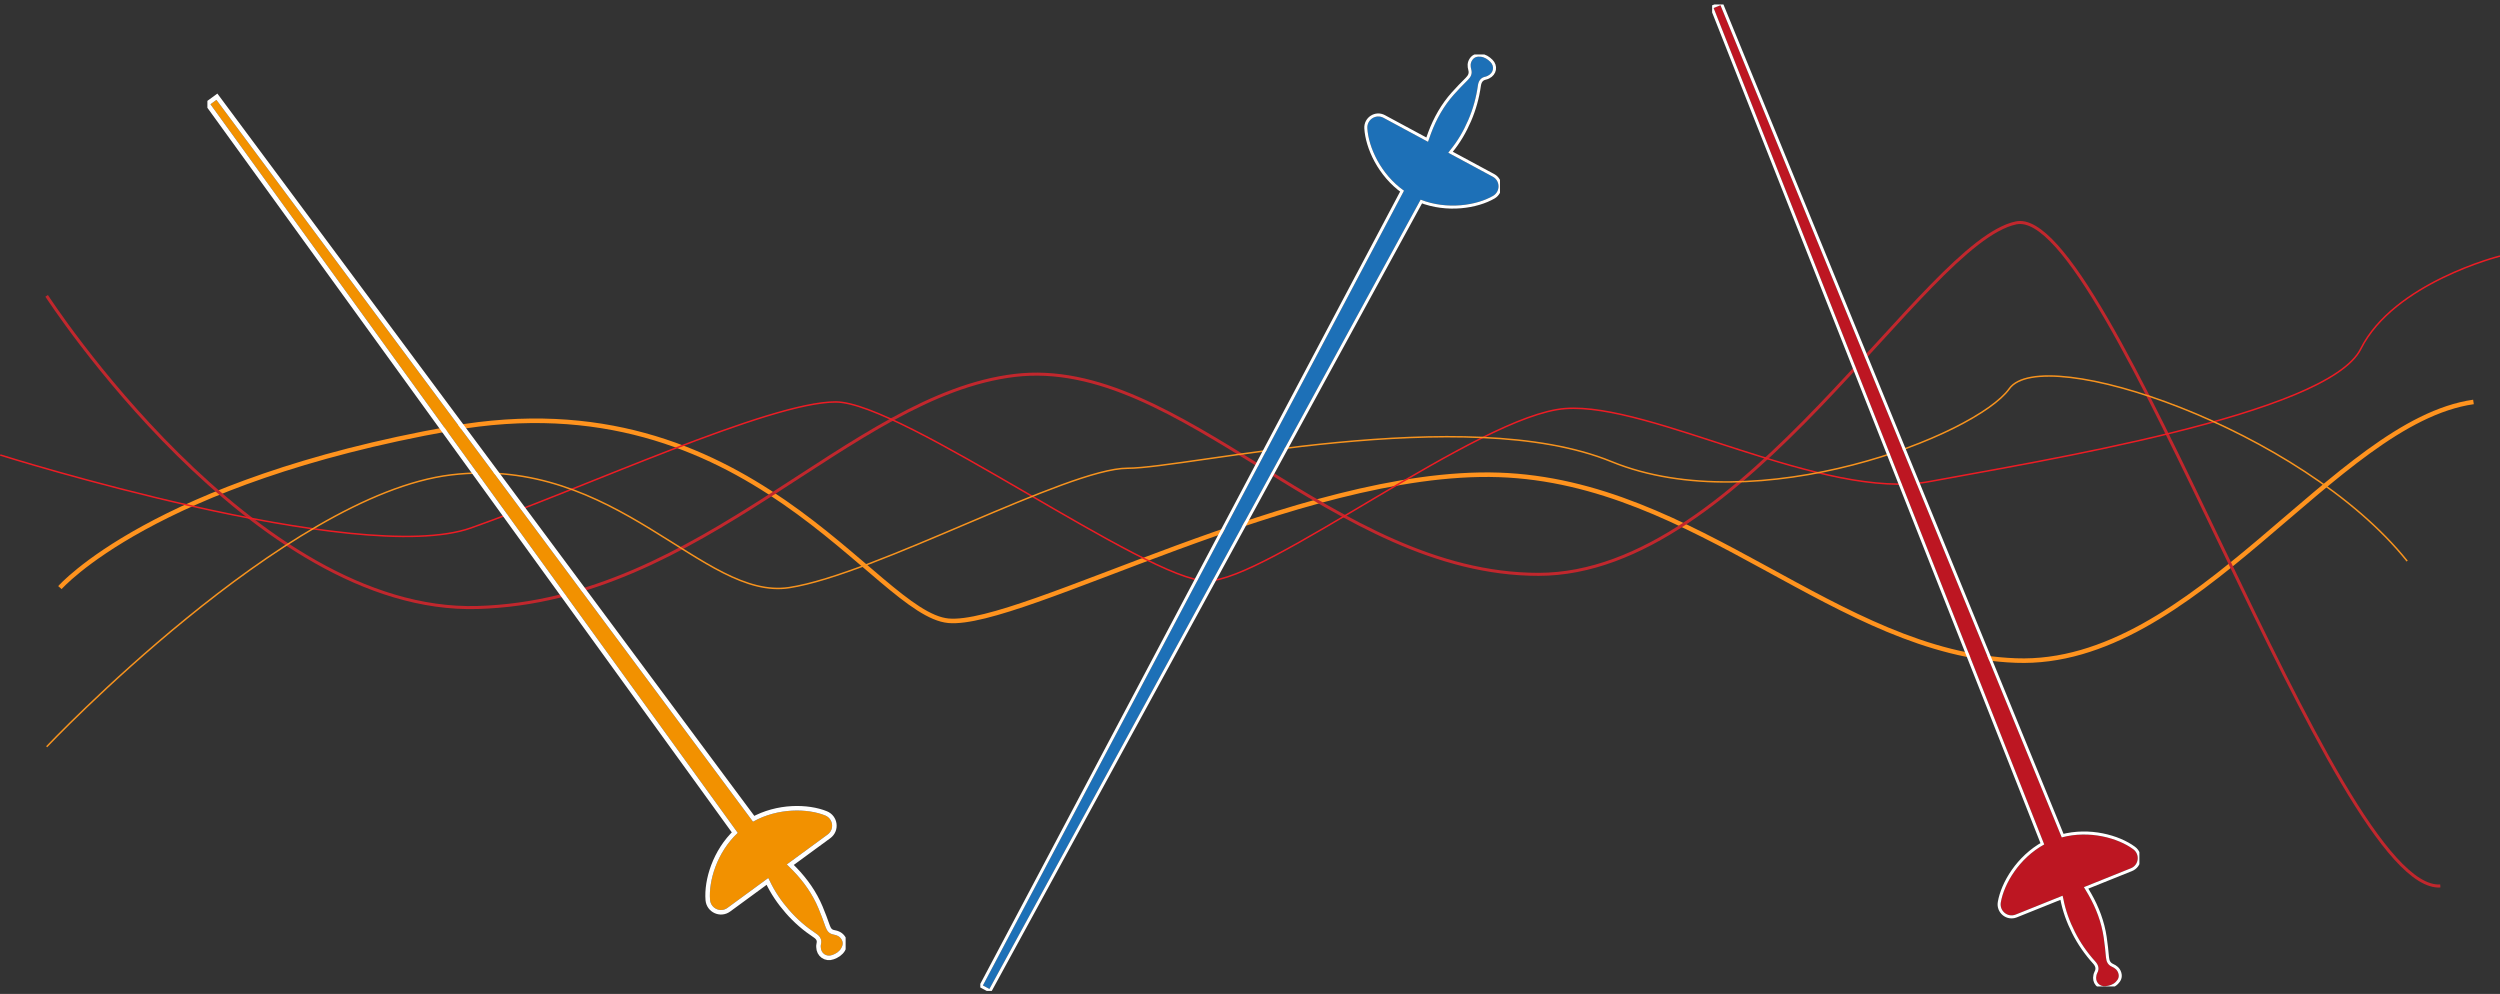 <svg xmlns="http://www.w3.org/2000/svg" width="1650" height="656" viewBox="0 0 1650 656"><rect x="0" y="0" width="1650" height="656" fill="#333333" stroke="none"/><defs><clipPath id="kpjva"><path fill="#fff" d="M136.88 635.074V60.926h421.24v574.148zm418.264-9.193c1.061-1.834 1.558-3.693.281-5.833-1.262-2.104-3.123-2.854-5.268-3.23-2.912-.514-4.36-2.362-5.29-4.994-1.47-4.17-3.005-8.317-4.719-12.392-3.916-9.324-9.644-17.463-16.661-24.718-1.365-1.41-2.78-2.797-4.2-4.202l26.944-19.734c4.594-3.364 3.667-10.425-1.608-12.57-11.515-4.684-31.167-5.143-47.648 4.125L142.837 65.928l-3.936 2.884 348.03 480.879c-13.806 12.912-19.294 31.784-18.299 44.173.453 5.676 6.905 8.69 11.499 5.326l26.925-19.72c.308.57.63 1.129.899 1.716 3.306 7.123 7.711 13.526 12.852 19.411 5.246 6.012 11.222 11.204 17.896 15.6 2.466 1.625 3.978 3.876 3.126 7.089-.149.536-.128 1.139-.117 1.713.063 4.155 3.66 6.722 7.554 5.306 2.387-.859 4.569-2.16 5.878-4.424z"/></clipPath><clipPath id="kpjvb"><path fill="#fff" d="M647 654.032V35.968h343v618.064zM977.082 37.43c-2.112-.17-4.004.18-5.387 2.253-1.358 2.043-1.235 4.047-.652 6.144.787 2.852-.26 4.953-2.236 6.924-3.133 3.12-6.218 6.288-9.16 9.587-6.737 7.544-11.622 16.215-15.157 25.669-.687 1.839-1.331 3.711-1.99 5.597L913.102 77.76c-5.012-2.702-10.989 1.17-10.658 6.855.72 12.41 8.753 30.352 24.205 41.248L648.716 650.39l4.295 2.315L937.61 131.769c17.594 6.915 36.992 3.76 47.75-2.465 4.93-2.848 4.879-9.97-.133-12.67l-29.38-15.836c.382-.523.749-1.054 1.164-1.55 5.01-6.046 8.898-12.775 12.002-19.948 3.173-7.32 5.293-14.947 6.393-22.863.407-2.925 1.79-5.258 5.057-5.87.547-.096 1.083-.374 1.597-.63 3.724-1.843 4.496-6.193 1.544-9.101-1.802-1.787-3.914-3.197-6.521-3.406z"/></clipPath><clipPath id="kpjvc"><path fill="#fff" d="M1130 651.053V2.947h282v648.106zm266.426-3.018c1.482-1.514 2.423-3.193 1.715-5.583-.702-2.35-2.319-3.537-4.304-4.432-2.695-1.22-3.64-3.368-3.89-6.147-.392-4.406-.853-8.803-1.506-13.176-1.486-10.003-5.022-19.307-10.025-28.072-.974-1.704-2-3.397-3.03-5.11l30.99-12.453c5.284-2.123 6.132-9.193 1.552-12.576-9.998-7.389-28.925-12.697-47.187-7.795L1135.515 3.466l-4.528 1.82 218.2 552.048c-16.57 9.094-26.557 26.02-28.66 38.271-.966 5.612 4.54 10.13 9.823 8.006l30.968-12.443c.16.626.332 1.249.448 1.884 1.44 7.72 4.123 15.013 7.648 21.989 3.595 7.122 8.1 13.632 13.479 19.542 1.987 2.185 2.895 4.74 1.274 7.642-.276.483-.405 1.072-.537 1.63-.966 4.043 1.882 7.42 6.006 7.011 2.525-.24 4.96-.961 6.79-2.831z"/></clipPath></defs><g><g><g><path fill="none" stroke="#ff931e" stroke-miterlimit="20" stroke-width="3" d="M39.542 387.82v0s61.267-70.02 258.2-105.03c196.93-35.01 280.078 122.535 328.217 126.91 48.139 4.377 231.94-100.653 363.228-96.277 131.287 4.377 223.189 118.159 341.347 122.535 118.159 4.376 210.06-157.545 301.96-170.673"/></g><g><path fill="none" stroke="#c1272d" stroke-miterlimit="20" stroke-width="2" d="M30.79 195.265v0s135.664 210.06 284.456 205.683c148.792-4.376 245.07-140.04 354.475-153.168 109.406-13.129 210.06 131.287 345.723 131.287 135.664 0 253.823-218.813 315.09-231.942 61.268-13.128 210.06 442.002 280.08 437.625"/></g><g><path fill="none" stroke="#ed1c24" stroke-miterlimit="20" d="M.156 300.295v0s236.318 74.396 310.714 48.138c74.396-26.257 196.93-83.148 240.693-83.148 43.762 0 205.683 118.158 245.07 118.158 39.386 0 179.425-109.406 236.316-113.782 56.891-4.376 170.675 61.267 240.694 48.139 70.02-13.129 262.575-43.763 284.456-87.525 21.881-43.764 91.9-61.268 91.9-61.268v0"/></g><g><path fill="none" stroke="#f7931e" stroke-miterlimit="20" d="M30.79 492.85v0S188.335 326.551 297.74 313.422c109.406-13.128 166.297 83.149 223.188 74.396 56.891-8.752 183.802-78.772 223.188-78.772 39.387 0 223.189-43.762 319.466-4.376 96.278 39.386 240.694-17.505 262.575-48.139 21.881-30.633 192.554 26.258 262.574 113.782"/></g><g><path fill="#f29100" d="M555.144 625.881c1.061-1.834 1.558-3.693.281-5.833-1.262-2.104-3.123-2.854-5.268-3.23-2.912-.514-4.36-2.362-5.29-4.994-1.47-4.17-3.005-8.317-4.719-12.392-3.916-9.324-9.644-17.463-16.661-24.718-1.365-1.41-2.78-2.797-4.2-4.202l26.944-19.734c4.594-3.364 3.667-10.425-1.608-12.57-11.515-4.684-31.167-5.143-47.648 4.125L142.837 65.928l-3.936 2.884 348.03 480.879c-13.806 12.912-19.294 31.784-18.299 44.173.453 5.676 6.905 8.69 11.499 5.326l26.925-19.72c.308.57.63 1.129.899 1.716 3.306 7.123 7.711 13.526 12.852 19.411 5.246 6.012 11.222 11.204 17.896 15.6 2.466 1.625 3.978 3.876 3.126 7.089-.149.536-.128 1.139-.117 1.713.063 4.155 3.66 6.722 7.554 5.306 2.387-.859 4.569-2.16 5.878-4.424z"/><path fill="none" stroke="#fff" stroke-miterlimit="20" stroke-width="6" d="M555.144 625.881c1.061-1.834 1.558-3.693.281-5.833-1.262-2.104-3.123-2.854-5.268-3.23-2.912-.514-4.36-2.362-5.29-4.994-1.47-4.17-3.005-8.317-4.719-12.392-3.916-9.324-9.644-17.463-16.661-24.718-1.365-1.41-2.78-2.797-4.2-4.202l26.944-19.734c4.594-3.364 3.667-10.425-1.608-12.57-11.515-4.684-31.167-5.143-47.648 4.125L142.837 65.928v0l-3.936 2.884v0l348.03 480.879c-13.806 12.912-19.294 31.784-18.299 44.173.453 5.676 6.905 8.69 11.499 5.326l26.925-19.72c.308.57.63 1.129.899 1.716 3.306 7.123 7.711 13.526 12.852 19.411 5.246 6.012 11.222 11.204 17.896 15.6 2.466 1.625 3.978 3.876 3.126 7.089-.149.536-.128 1.139-.117 1.713.063 4.155 3.66 6.722 7.554 5.306 2.387-.859 4.569-2.16 5.878-4.424z" clip-path="url(&quot;#kpjva&quot;)"/></g><g><path fill="#1d70b7" d="M977.082 37.43c-2.112-.17-4.004.18-5.387 2.253-1.358 2.043-1.235 4.047-.652 6.144.787 2.852-.26 4.953-2.236 6.924-3.133 3.12-6.218 6.288-9.16 9.587-6.737 7.544-11.622 16.215-15.157 25.669-.687 1.838-1.331 3.711-1.99 5.597L913.102 77.76c-5.012-2.702-10.989 1.17-10.658 6.855.72 12.41 8.753 30.352 24.205 41.248L648.716 650.39l4.295 2.315L937.61 131.769c17.594 6.915 36.992 3.76 47.75-2.465 4.93-2.848 4.879-9.97-.133-12.67l-29.38-15.836c.382-.523.749-1.054 1.164-1.55 5.01-6.046 8.898-12.775 12.002-19.948 3.173-7.32 5.293-14.947 6.393-22.863.407-2.925 1.79-5.258 5.057-5.87.547-.096 1.083-.374 1.597-.63 3.724-1.843 4.496-6.193 1.544-9.101-1.802-1.787-3.914-3.197-6.521-3.406z"/><path fill="none" stroke="#fff" stroke-miterlimit="20" stroke-width="4" d="M977.082 37.43c-2.112-.17-4.004.18-5.387 2.253-1.358 2.043-1.235 4.047-.652 6.144.787 2.852-.26 4.953-2.236 6.924-3.133 3.12-6.218 6.288-9.16 9.587-6.737 7.544-11.622 16.215-15.157 25.669-.687 1.838-1.331 3.711-1.99 5.597L913.102 77.76c-5.012-2.702-10.989 1.17-10.658 6.855.72 12.41 8.753 30.352 24.205 41.248L648.716 650.39v0l4.295 2.315v0L937.61 131.769c17.594 6.915 36.992 3.76 47.75-2.465 4.93-2.848 4.879-9.97-.133-12.67l-29.38-15.836c.382-.523.749-1.054 1.164-1.55 5.01-6.046 8.898-12.775 12.002-19.948 3.173-7.32 5.293-14.947 6.393-22.863.407-2.925 1.79-5.258 5.057-5.87.547-.096 1.083-.374 1.597-.63 3.724-1.843 4.496-6.193 1.544-9.101-1.802-1.787-3.914-3.197-6.521-3.406z" clip-path="url(&quot;#kpjvb&quot;)"/></g><g><path fill="#bd1622" d="M1396.426 648.035c1.482-1.514 2.423-3.193 1.715-5.583-.702-2.35-2.319-3.537-4.304-4.432-2.695-1.22-3.64-3.368-3.89-6.147-.392-4.406-.853-8.803-1.506-13.176-1.486-10.003-5.022-19.307-10.025-28.072-.974-1.704-2-3.397-3.03-5.11l30.99-12.453c5.284-2.123 6.132-9.193 1.552-12.576-9.998-7.389-28.925-12.697-47.187-7.795L1135.515 3.466l-4.528 1.82 218.2 552.048c-16.57 9.094-26.557 26.02-28.66 38.271-.966 5.612 4.54 10.13 9.823 8.006l30.968-12.443c.16.626.332 1.249.448 1.884 1.44 7.72 4.123 15.013 7.648 21.989 3.595 7.122 8.1 13.632 13.479 19.542 1.987 2.185 2.895 4.74 1.274 7.642-.276.483-.405 1.072-.537 1.63-.966 4.043 1.882 7.42 6.006 7.011 2.525-.24 4.96-.961 6.79-2.831z"/><path fill="none" stroke="#fff" stroke-miterlimit="20" stroke-width="4" d="M1396.426 648.035c1.482-1.514 2.423-3.193 1.715-5.583-.702-2.35-2.319-3.537-4.304-4.432-2.695-1.22-3.64-3.368-3.89-6.147-.392-4.406-.853-8.803-1.506-13.176-1.486-10.003-5.022-19.307-10.025-28.072-.974-1.704-2-3.397-3.03-5.11l30.99-12.453c5.284-2.123 6.132-9.193 1.552-12.576-9.998-7.389-28.925-12.697-47.187-7.795L1135.515 3.466v0l-4.528 1.82v0l218.2 552.048c-16.57 9.094-26.557 26.02-28.66 38.271-.966 5.612 4.54 10.13 9.823 8.006l30.968-12.443c.16.626.332 1.249.448 1.884 1.44 7.72 4.123 15.013 7.648 21.989 3.595 7.122 8.1 13.632 13.479 19.542 1.987 2.185 2.895 4.74 1.274 7.642-.276.483-.405 1.072-.537 1.63-.966 4.043 1.882 7.42 6.006 7.011 2.525-.24 4.96-.961 6.79-2.831z" clip-path="url(&quot;#kpjvc&quot;)"/></g></g></g></svg>